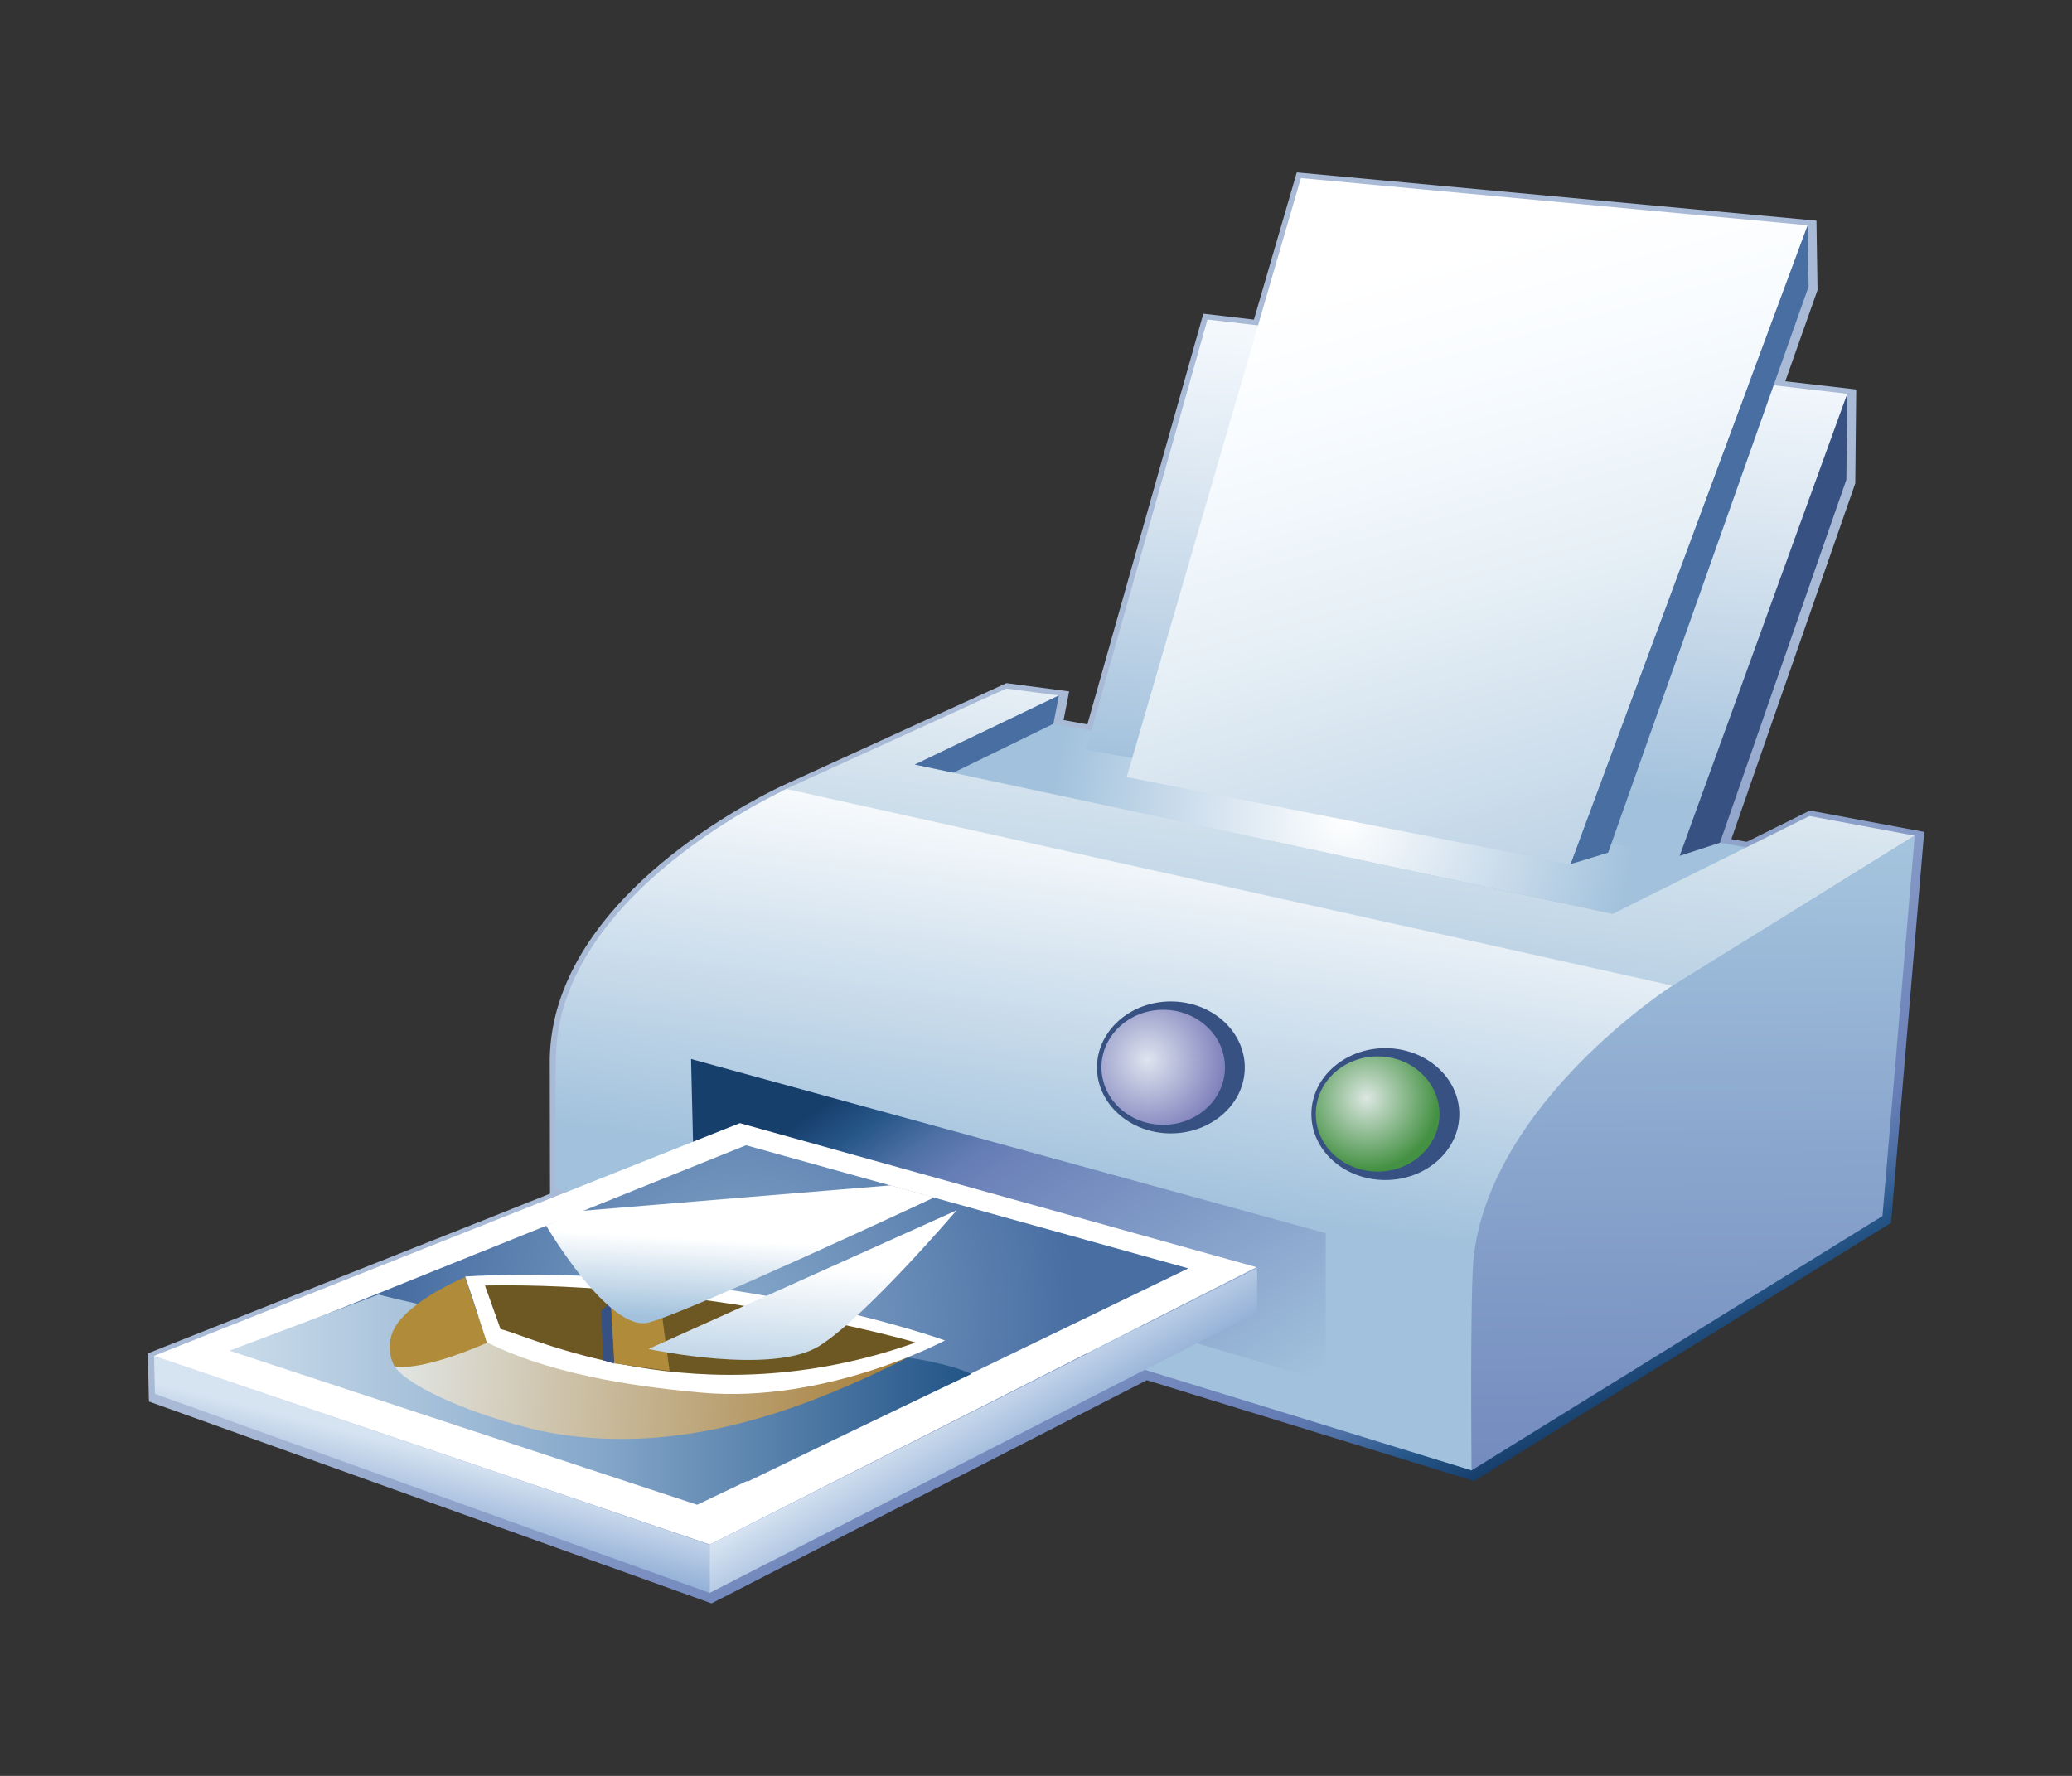 <?xml version="1.0" encoding="UTF-8" standalone="no"?>
<!DOCTYPE svg PUBLIC "-//W3C//DTD SVG 1.1 Tiny//EN" "http://www.w3.org/Graphics/SVG/1.1/DTD/svg11-tiny.dtd">
<svg xmlns="http://www.w3.org/2000/svg" xmlns:xlink="http://www.w3.org/1999/xlink" width="42" height="36" viewBox="0 0 42 36">
<rect x="0" y="0" width="42" height="36" fill="#333333" stroke="none"/>
<rect fill="none" height="36" width="42"/>
<linearGradient id="SVGID_1" gradientUnits="userSpaceOnUse" x1="21.75" y1="20.06" x2="27.47" y2="31.33">
<stop stop-color="#A9BAD6" offset="0"/>
<stop stop-color="#90A4CB" offset="0.26"/>
<stop stop-color="#6C82B9" offset="0.71"/>
<stop stop-color="#647DB4" offset="0.76"/>
<stop stop-color="#4E70A5" offset="0.83"/>
<stop stop-color="#265688" offset="0.91"/>
<stop stop-color="#173F6C" offset="0.99"/>
</linearGradient>
<path d="M25.417,6.479c-0.194-0.024-1.025-0.12-1.025-0.12s-2.277,8.068-2.351,8.326 c-0.14-0.027-0.327-0.06-0.482-0.088c0.032-0.163,0.113-0.581,0.113-0.581l-1.271-0.168l-4.578,2.096 c-0.773,0.371-4.623,2.377-4.679,5.516c0,0,0.006,2.552,0.005,2.737c-0.179,0.078-8.152,3.238-8.152,3.238l0.022,0.976l11.405,4.092 c0,0,8.713-4.47,8.823-4.524c0.115,0.034,6.634,2.044,6.634,2.044l8.451-5.234l0.672-7.925l-2.318-0.433 c0,0-1.195,0.593-1.278,0.634c-0.054-0.008-0.176-0.03-0.313-0.054c0.112-0.322,2.512-7.214,2.512-7.214l0.019-1.902 c0,0-1.15-0.134-1.438-0.166c0.104-0.298,0.654-1.85,0.654-1.85l-0.022-1.406L26.286,3.495C26.286,3.495,25.483,6.252,25.417,6.479z " fill="url(#SVGID_1)"/>
<radialGradient id="SVGID_2" gradientUnits="userSpaceOnUse" cx="27.24" cy="16.58" r="5.95">
<stop stop-color="#FFFFFF" offset="0"/>
<stop stop-color="#A1C1DC" offset="1"/>
</radialGradient>
<polygon fill="url(#SVGID_2)" points="21.13,14.634 19.045,15.619 32.688,18.524 35.436,17.184 "/>
<linearGradient id="SVGID_3" gradientUnits="userSpaceOnUse" x1="27.76" y1="12.04" x2="26.76" y2="22.32">
<stop stop-color="#FFFFFF" offset="0"/>
<stop stop-color="#D0E0EC" offset="0.47"/>
<stop stop-color="#A1C1DC" offset="1"/>
</linearGradient>
<polygon fill="url(#SVGID_3)" points="20.398,13.958 21.464,14.098 18.542,15.499 32.688,18.524 36.679,16.542 38.812,16.94 33.916,19.984 15.848,16.032 "/>
<linearGradient id="SVGID_4" gradientUnits="userSpaceOnUse" x1="23.19" y1="16.29" x2="22.15" y2="24.26">
<stop stop-color="#FFFFFF" offset="0"/>
<stop stop-color="#A1C1DC" offset="1"/>
</linearGradient>
<path d="M15.946,15.995c0,0-4.616,2.074-4.677,5.42c-0.01,0.433-0.025,2.669-0.025,2.669l18.588,5.724 l4.141-9.814L15.946,15.995z" fill="url(#SVGID_4)"/>
<linearGradient id="SVGID_5" gradientUnits="userSpaceOnUse" x1="34.1" y1="1.73" x2="34.53" y2="44.31">
<stop stop-color="#FFFFFF" offset="0"/>
<stop stop-color="#E3EBF3" offset="0.1"/>
<stop stop-color="#B3CDE2" offset="0.28"/>
<stop stop-color="#A1C1DC" offset="0.38"/>
<stop stop-color="#8BA7CE" offset="0.5"/>
<stop stop-color="#6C82B9" offset="0.71"/>
<stop stop-color="#647DB4" offset="0.76"/>
<stop stop-color="#4E70A5" offset="0.83"/>
<stop stop-color="#265688" offset="0.91"/>
<stop stop-color="#173F6C" offset="0.99"/>
</linearGradient>
<path d="M38.812,16.94l-4.934,3.056c0,0-3.642,2.339-4.005,5.481c-0.078,0.666-0.044,4.33-0.044,4.33 l8.329-5.156L38.812,16.94z" fill="url(#SVGID_5)"/>
<linearGradient id="SVGID_6" gradientUnits="userSpaceOnUse" x1="23.98" y1="29.7" x2="17.99" y2="21">
<stop stop-color="#A1C1DC" offset="0"/>
<stop stop-color="#8BA7CE" offset="0.26"/>
<stop stop-color="#6C82B9" offset="0.67"/>
<stop stop-color="#647DB4" offset="0.72"/>
<stop stop-color="#4E70A5" offset="0.79"/>
<stop stop-color="#265688" offset="0.88"/>
<stop stop-color="#173F6C" offset="0.96"/>
</linearGradient>
<polygon fill="url(#SVGID_6)" points="14.073,24.189 14.008,21.468 26.873,24.999 26.871,28.009 "/>
<linearGradient id="SVGID_7" gradientUnits="userSpaceOnUse" x1="30.16" y1="5.24" x2="29.43" y2="15.95">
<stop stop-color="#FFFFFF" offset="0"/>
<stop stop-color="#F2F7FC" offset="0.19"/>
<stop stop-color="#D6E3EF" offset="0.52"/>
<stop stop-color="#A7C4DE" offset="0.96"/>
<stop stop-color="#A1C1DC" offset="1"/>
</linearGradient>
<polygon fill="url(#SVGID_7)" points="37.445,7.983 24.476,6.477 22.012,15.199 34.048,17.349 "/>
<polygon fill="#486EA2" points="36.639,4.566 31.833,17.518 32.597,17.285 36.661,5.808 "/>
<polygon fill="#375182" points="37.445,7.983 34.048,17.349 34.863,17.084 37.426,9.724 "/>
<polygon fill="#486EA2" points="18.542,15.499 19.326,15.663 21.353,14.673 21.464,14.098 "/>
<linearGradient id="SVGID_8" gradientUnits="userSpaceOnUse" x1="28.44" y1="5.41" x2="32.65" y2="20.79">
<stop stop-color="#FFFFFF" offset="0"/>
<stop stop-color="#F7FBFF" offset="0.18"/>
<stop stop-color="#E7F0F6" offset="0.41"/>
<stop stop-color="#CBDCEB" offset="0.68"/>
<stop stop-color="#A4C3DD" offset="0.98"/>
<stop stop-color="#A1C1DC" offset="1"/>
</linearGradient>
<polygon fill="url(#SVGID_8)" points="26.369,3.61 36.639,4.566 31.833,17.518 22.839,15.752 "/>
<path d="M29.581,22.585c0,0.739-0.673,1.336-1.5,1.336c-0.828,0-1.499-0.595-1.499-1.336 c0-0.737,0.671-1.337,1.499-1.337C28.908,21.248,29.581,21.848,29.581,22.585z" fill="#375182"/>
<radialGradient id="SVGID_9" gradientUnits="userSpaceOnUse" cx="27.7" cy="22.26" r="1.46">
<stop stop-color="#DCE7E2" offset="0"/>
<stop stop-color="#449143" offset="1"/>
</radialGradient>
<path d="M29.179,22.585c0,0.643-0.562,1.165-1.254,1.165c-0.693,0-1.254-0.522-1.254-1.165 c0-0.648,0.561-1.17,1.254-1.17C28.618,21.413,29.179,21.937,29.179,22.585z" fill="url(#SVGID_9)"/>
<path d="M23.732,20.301c0.829,0,1.5,0.6,1.5,1.339c0,0.736-0.671,1.336-1.5,1.336c-0.825,0-1.496-0.6-1.496-1.336 C22.236,20.9,22.907,20.301,23.732,20.301z" fill="#375182"/>
<radialGradient id="SVGID_10" gradientUnits="userSpaceOnUse" cx="23.26" cy="21.48" r="1.7">
<stop stop-color="#DEE5EF" offset="0"/>
<stop stop-color="#7879B8" offset="1"/>
</radialGradient>
<ellipse cx="23.579" cy="21.636" fill="url(#SVGID_10)" rx="1.252" ry="1.166"/>
<linearGradient id="SVGID_11" gradientUnits="userSpaceOnUse" x1="8.86" y1="29.46" x2="8.14" y2="32.35">
<stop stop-color="#D6E3F1" offset="0"/>
<stop stop-color="#4977BA" offset="1"/>
</linearGradient>
<polygon fill="url(#SVGID_11)" points="3.123,27.487 14.413,31.323 14.385,32.291 3.141,28.256 "/>
<polygon fill="#FFFFFF" points="14.997,22.768 3.12,27.487 14.392,31.31 25.47,25.688 "/>
<linearGradient id="SVGID_12" gradientUnits="userSpaceOnUse" x1="19.5" y1="28.29" x2="21.35" y2="31.36">
<stop stop-color="#D6E3F1" offset="0"/>
<stop stop-color="#4977BA" offset="1"/>
</linearGradient>
<polygon fill="url(#SVGID_12)" points="14.392,31.31 25.484,25.702 25.481,26.602 14.385,32.291 "/>
<radialGradient id="SVGID_13" gradientUnits="userSpaceOnUse" cx="14.93" cy="26.62" r="6.91">
<stop stop-color="#85A7CA" offset="0"/>
<stop stop-color="#486EA2" offset="1"/>
</radialGradient>
<path d="M15.122,23.216l-9.351,3.766c0.584,0.3,9.393,3.049,9.393,3.049l8.924-4.319L15.122,23.216z" fill="url(#SVGID_13)"/>
<linearGradient id="SVGID_14" gradientUnits="userSpaceOnUse" x1="4.65" y1="28.37" x2="19.69" y2="28.37">
<stop stop-color="#CADCEB" offset="0"/>
<stop stop-color="#85A7CA" offset="0.5"/>
<stop stop-color="#225487" offset="1"/>
</linearGradient>
<path d="M7.677,26.24l-3.026,1.14l9.481,3.124l5.554-2.65c-0.011-0.019-1.077-0.52-3.536-0.446 C14.724,27.819,7.888,26.338,7.677,26.24z" fill="url(#SVGID_14)"/>
<linearGradient id="SVGID_15" gradientUnits="userSpaceOnUse" x1="8" y1="27.62" x2="19.06" y2="28.4">
<stop stop-color="#E1E5E3" offset="0"/>
<stop stop-color="#A2762B" offset="1"/>
</linearGradient>
<path d="M9.78,27.126l-0.002-0.003c0.012-0.004-1.752,0.575-1.782,0.572 c0.284,0.428,1.615,0.998,2.943,1.307c2.165,0.451,4.233-0.07,5.976-0.796c0.808-0.334,1.549-0.712,2.195-1.06 C18.957,27.21,9.78,27.126,9.78,27.126z" fill="url(#SVGID_15)"/>
<path d="M9.427,25.892c0,0-0.811,0.323-1.274,0.817c-0.46,0.494-0.157,0.986-0.157,0.986s0.427,0.151,1.877-0.474" fill="#B08C3A"/>
<path d="M9.43,25.876c0.051,0.138,0.441,1.33,0.437,1.332v0.002c1.469,0.737,3.432,0.935,4.349,1.021 c2.537,0.23,4.933-1.056,4.939-1.058C19.154,27.174,14.782,25.585,9.43,25.876z" fill="#FFFFFF"/>
<path d="M9.83,26.059l0.316,0.884c0.554,0.117,4.006,1.84,8.414,0.272C18.258,27.119,14.073,25.985,9.83,26.059z" fill="#6D5723"/>
<polygon fill="#B08C3A" points="12.381,26.402 12.453,27.639 13.572,27.792 13.396,26.487 "/>
<polygon fill="#375182" points="12.185,26.571 12.228,27.576 12.446,27.643 12.375,26.407 "/>
<linearGradient id="SVGID_16" gradientUnits="userSpaceOnUse" x1="14.97" y1="25.15" x2="14.88" y2="26.8">
<stop stop-color="#FFFFFF" offset="0"/>
<stop stop-color="#A1C1DC" offset="1"/>
</linearGradient>
<path d="M11.07,24.844c0,0,1.275,2.174,2.077,1.966c0.803-0.203,5.789-2.536,5.789-2.536l-0.888-0.245 l-6.272,0.518L11.07,24.844z" fill="url(#SVGID_16)"/>
<linearGradient id="SVGID_17" gradientUnits="userSpaceOnUse" x1="16.28" y1="25.68" x2="16.12" y2="28.65">
<stop stop-color="#FFFFFF" offset="0"/>
<stop stop-color="#A1C1DC" offset="1"/>
</linearGradient>
<path d="M13.145,27.346c0,0,2.524,0.544,3.475-0.069c0.951-0.608,2.771-2.742,2.771-2.742L13.145,27.346z" fill="url(#SVGID_17)"/>
</svg>
